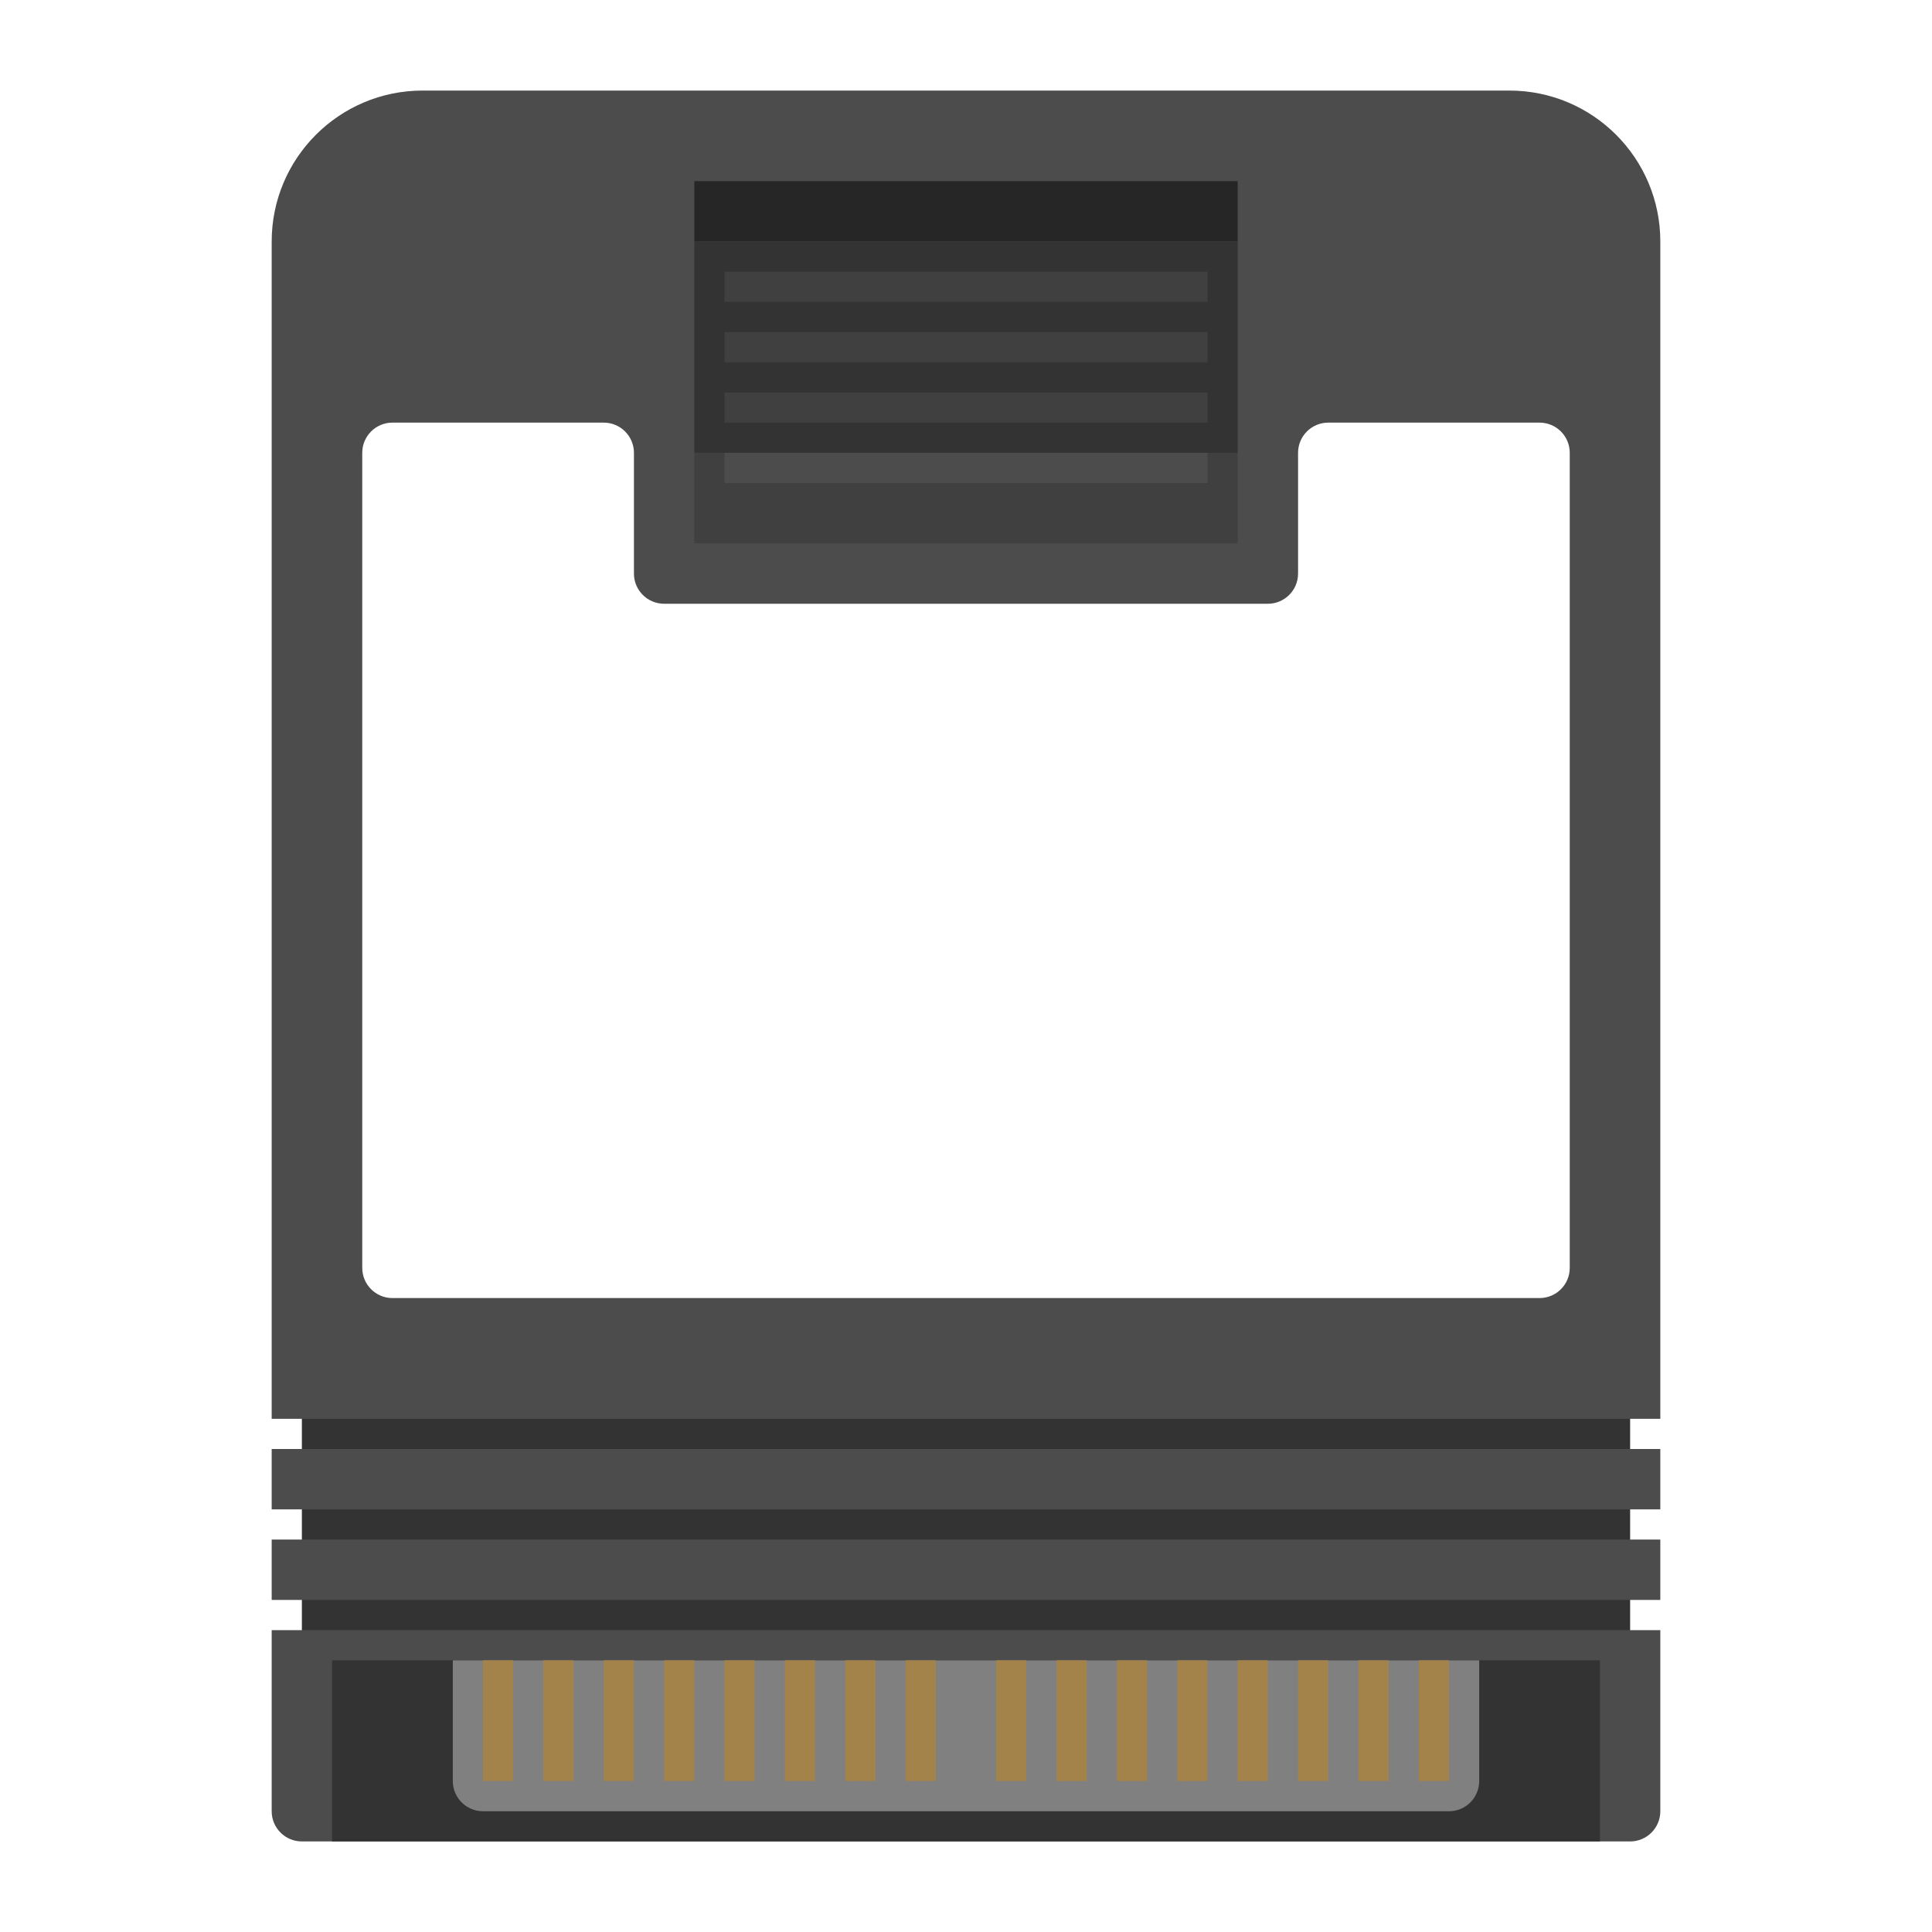 <?xml version="1.0" encoding="UTF-8" standalone="no"?>
<svg
   xmlns:dc="http://purl.org/dc/elements/1.1/"
   xmlns:cc="http://creativecommons.org/ns#"
   xmlns:rdf="http://www.w3.org/1999/02/22-rdf-syntax-ns#"
   xmlns:svg="http://www.w3.org/2000/svg"
   xmlns="http://www.w3.org/2000/svg"
   viewBox="0 0 320 320"
   height="320"
   width="320"
   xml:space="preserve"
   version="1.1"
   id="svg2"><defs
     id="defs6"><clipPath
       id="clipPath16"
       clipPathUnits="userSpaceOnUse"><path
         id="path18"
         d="M 0,256 256,256 256,0 0,0 0,256 Z" /></clipPath><clipPath
       id="clipPath24"
       clipPathUnits="userSpaceOnUse"><path
         id="path26"
         d="M 28,252 228,252 228,4 28,4 28,252 Z" /></clipPath><clipPath
       id="clipPath42"
       clipPathUnits="userSpaceOnUse"><path
         id="path44"
         d="M 0,256 256,256 256,0 0,0 0,256 Z" /></clipPath></defs><g
     transform="matrix(1.25,0,0,-1.25,0,320)"
     id="g10"><g
       id="g12"><g
         clip-path="url(#clipPath16)"
         id="g14"><g
           id="g20"><g
             id="g22" /><g
             id="g28"><g
               style="opacity:0.5"
               id="g30"
               clip-path="url(#clipPath24)"><g
                 id="g32"
                 transform="translate(200,252)"><path
                   id="path34"
                   style="fill:#ffffff;fill-opacity:1;fill-rule:nonzero;stroke:none"
                   d="m 0,0 -144,0 c -15.439,0 -28,-12.561 -28,-28 l 0,-156 0,-8 0,-4 0,-8 0,-4 0,-8 0,-20 c 0,-6.617 5.383,-12 12,-12 l 0.333,0 175.667,0 0.333,0 8,0 0,3.344 c 2.275,2.179 3.667,5.249 3.667,8.656 l 0,20 0,8 0,4 0,8 0,4 0,8 0,156 C 28,-12.561 15.439,0 0,0" /></g></g></g></g></g></g><path
       id="path36"
       style="fill:#333333;fill-opacity:1;fill-rule:nonzero;stroke:none"
       d="m 40,72 176,0 0,-36 -176,0 0,36 z" /><g
       id="g38"><g
         clip-path="url(#clipPath42)"
         id="g40"><g
           transform="translate(36,40)"
           id="g46"><path
             id="path48"
             style="fill:#4c4c4c;fill-opacity:1;fill-rule:nonzero;stroke:none"
             d="m 0,0 184,0 0,-24 c 0,-2.209 -1.791,-4 -4,-4 L 4,-28 c -2.209,0 -4,1.791 -4,4 L 0,0 Z" /></g><g
           transform="translate(56,244)"
           id="g50"><path
             id="path52"
             style="fill:#4c4c4c;fill-opacity:1;fill-rule:nonzero;stroke:none"
             d="m 0,0 144,0 c 11.046,0 20,-8.954 20,-20 l 0,-156 -184,0 0,156 c 0,11.046 8.954,20 20,20" /></g><path
           id="path54"
           style="fill:#4c4c4c;fill-opacity:1;fill-rule:nonzero;stroke:none"
           d="m 36,64 184,0 0,-8 -184,0 0,8 z" /><path
           id="path56"
           style="fill:#4c4c4c;fill-opacity:1;fill-rule:nonzero;stroke:none"
           d="m 36,52 184,0 0,-8 -184,0 0,8 z" /><g
           transform="translate(204,84)"
           id="g58"><path
             id="path60"
             style="fill:#ffffff;fill-opacity:1;fill-rule:nonzero;stroke:none"
             d="m 0,0 c 2.209,0 4,1.791 4,4 l 0,88 0,20 c 0,2.209 -1.791,4 -4,4 l -28,0 c -2.209,0 -4,-1.791 -4,-4 l 0,-16 c 0,-2.209 -1.791,-4 -4,-4 l -80,0 c -2.209,0 -4,1.791 -4,4 l 0,16 c 0,2.209 -1.791,4 -4,4 l -28,0 c -2.209,0 -4,-1.791 -4,-4 l 0,-20 0,-88 c 0,-2.209 1.791,-4 4,-4 L 0,0 Z" /></g><path
           id="path62"
           style="fill:#404040;fill-opacity:1;fill-rule:nonzero;stroke:none"
           d="m 92,196 72,0 0,-12 -72,0 0,12 z" /><path
           id="path64"
           style="fill:#262626;fill-opacity:1;fill-rule:nonzero;stroke:none"
           d="m 92,232 72,0 0,-8 -72,0 0,8 z" /><path
           id="path66"
           style="fill:#333333;fill-opacity:1;fill-rule:nonzero;stroke:none"
           d="m 92,224 72,0 0,-28 -72,0 0,28 z" /><path
           id="path68"
           style="fill:#404040;fill-opacity:1;fill-rule:nonzero;stroke:none"
           d="m 96,204 64,0 0,-4 -64,0 0,4 z" /><path
           id="path70"
           style="fill:#4c4c4c;fill-opacity:1;fill-rule:nonzero;stroke:none"
           d="m 96,196 64,0 0,-4 -64,0 0,4 z" /><path
           id="path72"
           style="fill:#404040;fill-opacity:1;fill-rule:nonzero;stroke:none"
           d="m 96,212 64,0 0,-4 -64,0 0,4 z" /><path
           id="path74"
           style="fill:#404040;fill-opacity:1;fill-rule:nonzero;stroke:none"
           d="m 96,220 64,0 0,-4 -64,0 0,4 z" /><path
           id="path76"
           style="fill:#333333;fill-opacity:1;fill-rule:nonzero;stroke:none"
           d="m 44,36 168,0 0,-24 -168,0 0,24 z" /><g
           transform="translate(192,16)"
           id="g78"><path
             id="path80"
             style="fill:#808080;fill-opacity:1;fill-rule:nonzero;stroke:none"
             d="m 0,0 -128,0 c -2.209,0 -4,1.791 -4,4 l 0,16 L 4,20 4,4 C 4,1.791 2.209,0 0,0" /></g><path
           id="path82"
           style="fill:#a3834a;fill-opacity:1;fill-rule:nonzero;stroke:none"
           d="m 68,20 -4,0 0,16 4,0 0,-16 z" /><path
           id="path84"
           style="fill:#a3834a;fill-opacity:1;fill-rule:nonzero;stroke:none"
           d="m 76,20 -4,0 0,16 4,0 0,-16 z" /><path
           id="path86"
           style="fill:#a3834a;fill-opacity:1;fill-rule:nonzero;stroke:none"
           d="m 84,20 -4,0 0,16 4,0 0,-16 z" /><path
           id="path88"
           style="fill:#a3834a;fill-opacity:1;fill-rule:nonzero;stroke:none"
           d="m 92,20 -4,0 0,16 4,0 0,-16 z" /><path
           id="path90"
           style="fill:#a3834a;fill-opacity:1;fill-rule:nonzero;stroke:none"
           d="m 100,20 -4,0 0,16 4,0 0,-16 z" /><path
           id="path92"
           style="fill:#a3834a;fill-opacity:1;fill-rule:nonzero;stroke:none"
           d="m 108,20 -4,0 0,16 4,0 0,-16 z" /><path
           id="path94"
           style="fill:#a3834a;fill-opacity:1;fill-rule:nonzero;stroke:none"
           d="m 116,20 -4,0 0,16 4,0 0,-16 z" /><path
           id="path96"
           style="fill:#a3834a;fill-opacity:1;fill-rule:nonzero;stroke:none"
           d="m 124,20 -4,0 0,16 4,0 0,-16 z" /><path
           id="path98"
           style="fill:#a3834a;fill-opacity:1;fill-rule:nonzero;stroke:none"
           d="m 136,20 -4,0 0,16 4,0 0,-16 z" /><path
           id="path100"
           style="fill:#a3834a;fill-opacity:1;fill-rule:nonzero;stroke:none"
           d="m 144,20 -4,0 0,16 4,0 0,-16 z" /><path
           id="path102"
           style="fill:#a3834a;fill-opacity:1;fill-rule:nonzero;stroke:none"
           d="m 152,20 -4,0 0,16 4,0 0,-16 z" /><path
           id="path104"
           style="fill:#a3834a;fill-opacity:1;fill-rule:nonzero;stroke:none"
           d="m 160,20 -4,0 0,16 4,0 0,-16 z" /><path
           id="path106"
           style="fill:#a3834a;fill-opacity:1;fill-rule:nonzero;stroke:none"
           d="m 168,20 -4,0 0,16 4,0 0,-16 z" /><path
           id="path108"
           style="fill:#a3834a;fill-opacity:1;fill-rule:nonzero;stroke:none"
           d="m 176,20 -4,0 0,16 4,0 0,-16 z" /><path
           id="path110"
           style="fill:#a3834a;fill-opacity:1;fill-rule:nonzero;stroke:none"
           d="m 184,20 -4,0 0,16 4,0 0,-16 z" /><path
           id="path112"
           style="fill:#a3834a;fill-opacity:1;fill-rule:nonzero;stroke:none"
           d="m 192,20 -4,0 0,16 4,0 0,-16 z" /></g></g></g></svg>